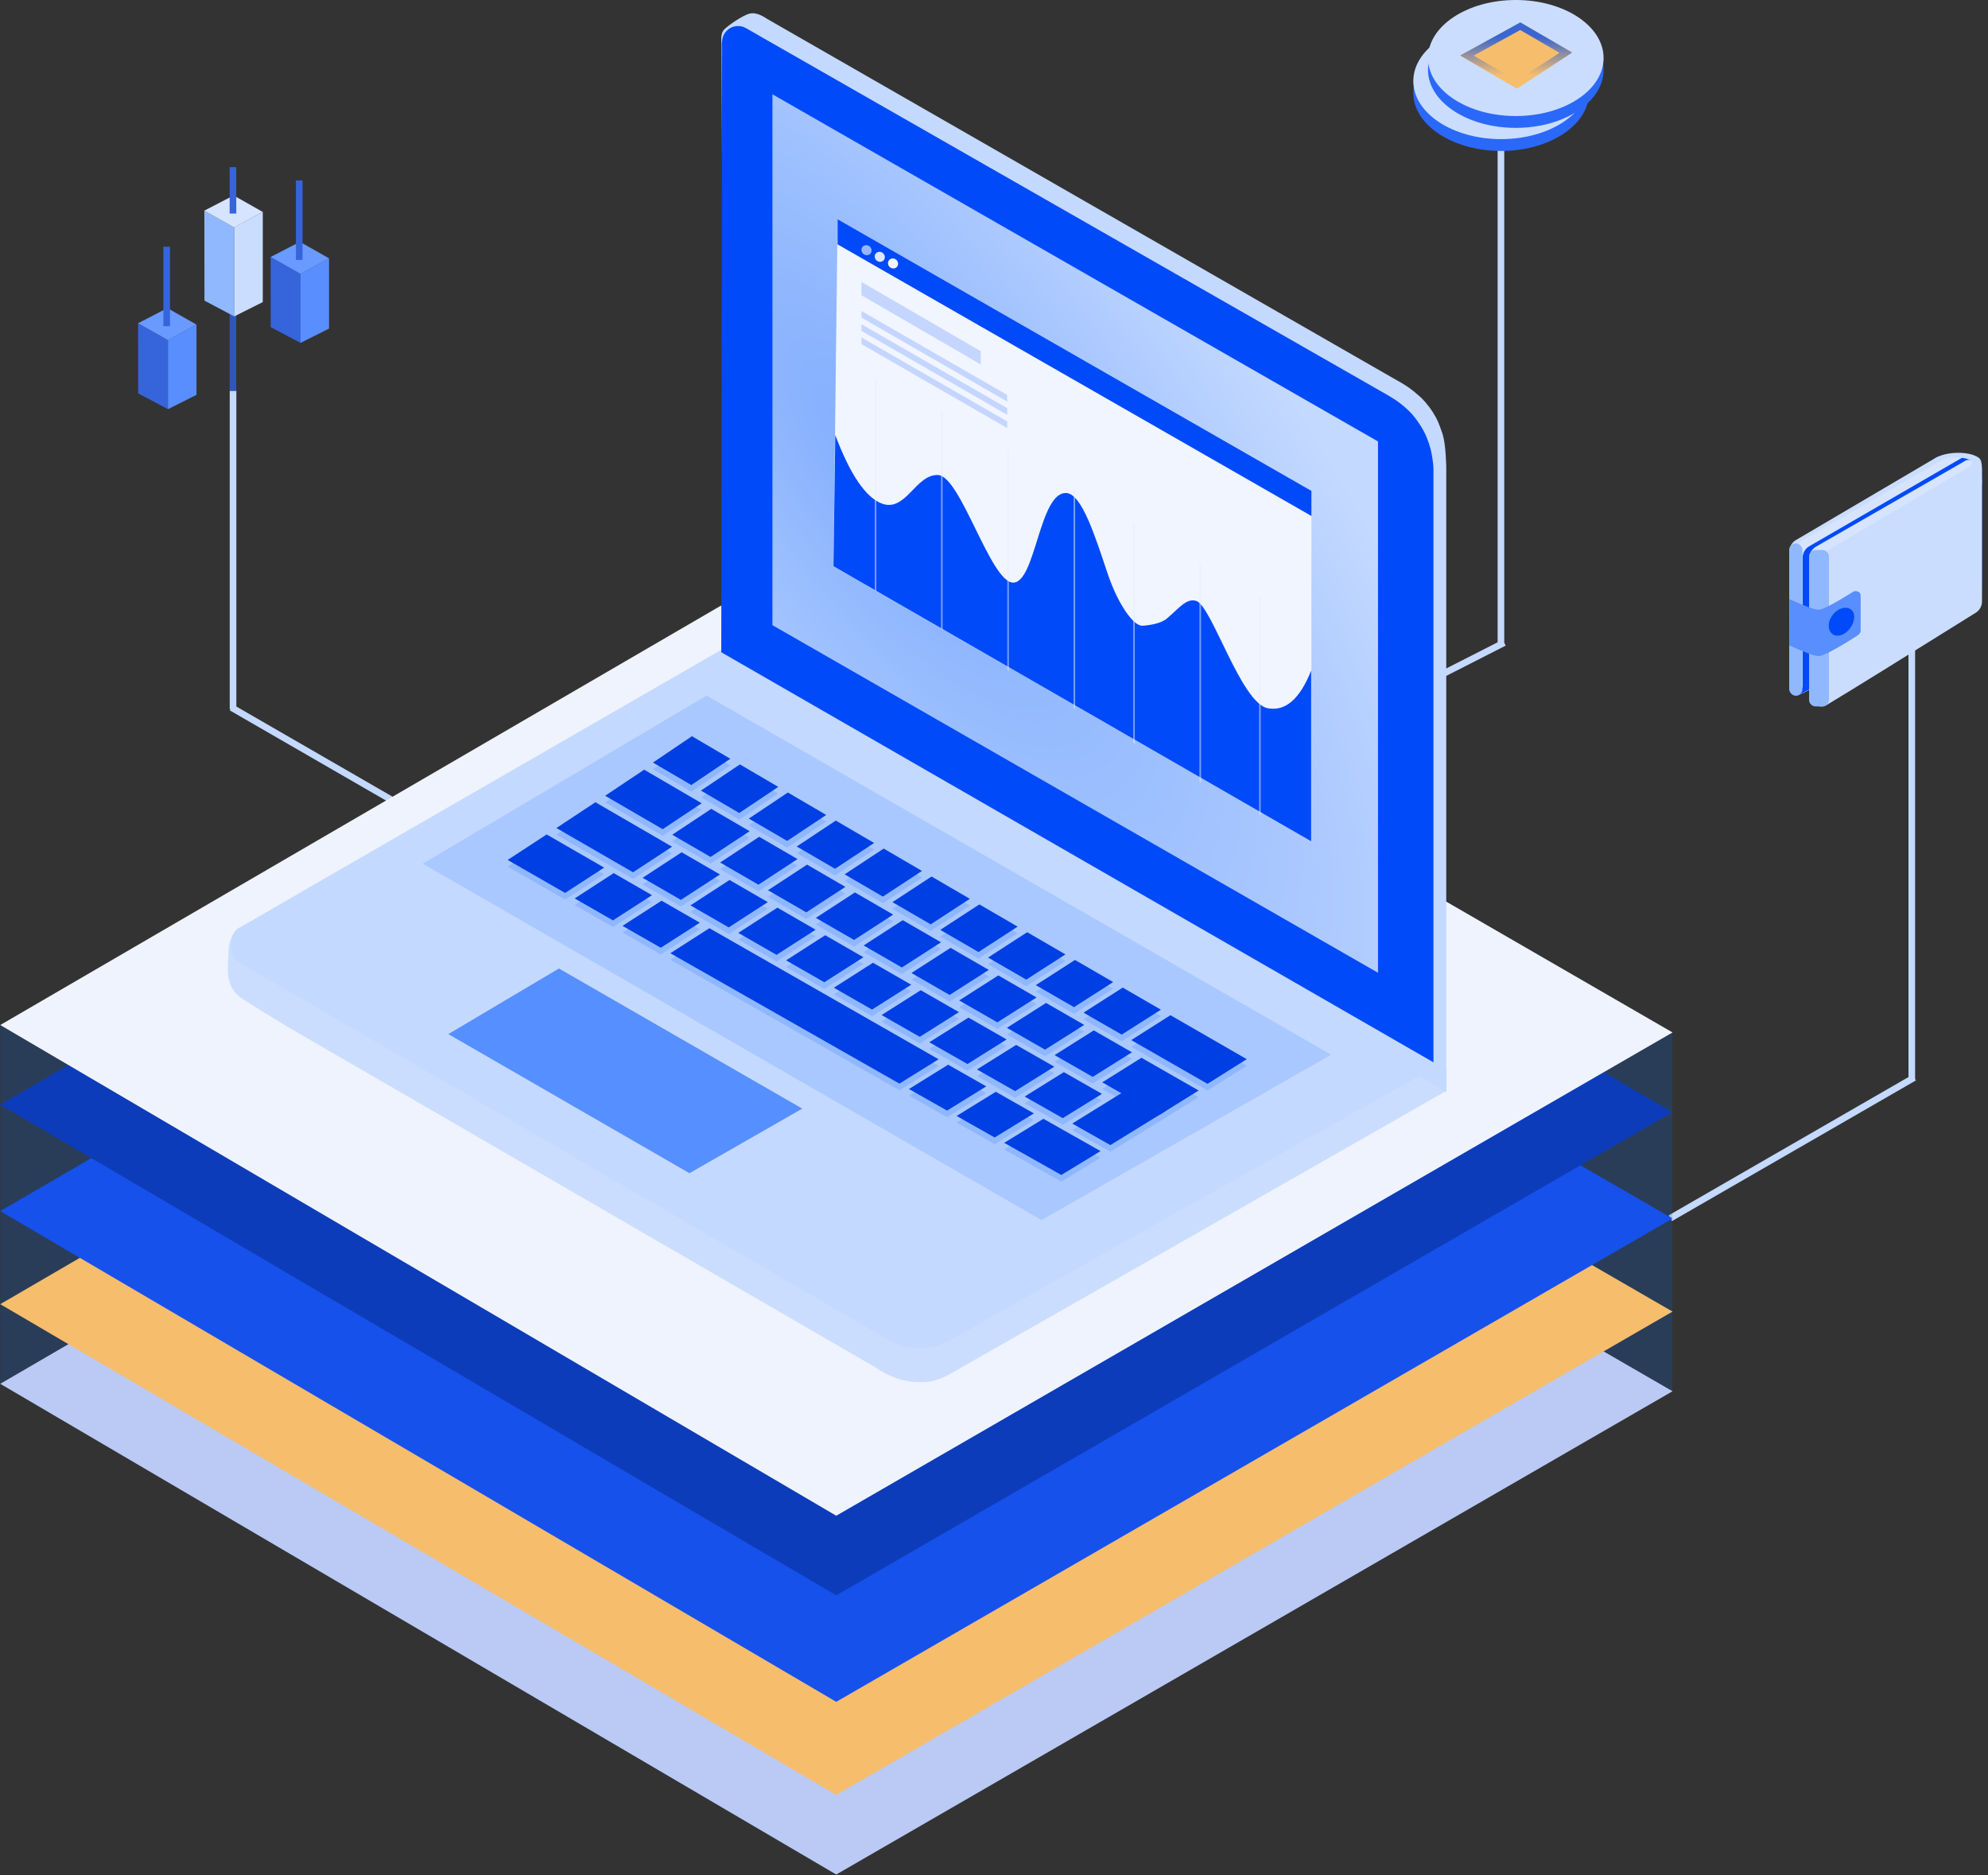<?xml version="1.0" encoding="UTF-8"?>
<svg width="300px" height="283px" viewBox="0 0 300 283" version="1.1" xmlns="http://www.w3.org/2000/svg" xmlns:xlink="http://www.w3.org/1999/xlink">
    <rect x="0" y="0" width="300" height="283" fill="#333333" stroke="none"/>
    <!-- Generator: Sketch 48.2 (47327) - http://www.bohemiancoding.com/sketch -->
    <title>COMP_ICONS</title>
    <desc>Created with Sketch.</desc>
    <defs>
        <linearGradient x1="55.971%" y1="84.102%" x2="55.971%" y2="18.847%" id="linearGradient-1">
            <stop stop-color="#F6BD6C" offset="0%"></stop>
            <stop stop-color="#3967CF" offset="100%"></stop>
        </linearGradient>
        <polygon id="path-2" points="13.931 3.378 21.759 7.929 13.411 13.356 4.853 8.373"></polygon>
        <polygon id="path-3" points="13.931 3.378 21.759 7.929 13.411 13.356 4.853 8.373"></polygon>
        <radialGradient cx="18.803%" cy="42.525%" fx="18.803%" fy="42.525%" r="170.12%" gradientTransform="translate(0.188,0.425),scale(1,0.689),rotate(54.08),scale(1,0.367),translate(-0.188,-0.425)" id="radialGradient-4">
            <stop stop-color="#82AEFE" offset="0%"></stop>
            <stop stop-color="#C4D9FF" offset="100%"></stop>
        </radialGradient>
    </defs>
    <g id="Page-1" stroke="none" stroke-width="1" fill="none" fill-rule="evenodd">
        <g id="COMP_ICONS" transform="translate(-110, -34)">
            <g id="icons" transform="translate(129, 34)">
                <g id="LOCK" transform="translate(232, 67)">
                    <rect id="Rectangle-10" fill="#C4D9FF" x="37" y="30" width="1" height="66"></rect>
                    <polygon id="Rectangle-10" fill="#C4D9FF" transform="translate(19.463, 106.232) rotate(-300) translate(-19.463, -106.232) " points="18.973 84.998 19.973 84.998 19.953 127.466 18.953 127.466"></polygon>
                    <g id="koshel2" transform="translate(13, 0)">
                        <path d="M7.018,14.499 L28.08,2.104 C29.032,1.544 30.258,1.861 30.818,2.813 C30.999,3.121 31.094,3.471 31.094,3.828 L31.094,21.785 C31.094,22.467 30.747,23.102 30.173,23.47 L9.111,36.959 C8.181,37.554 6.944,37.283 6.348,36.353 C6.142,36.031 6.032,35.657 6.032,35.274 L6.032,16.222 C6.032,15.514 6.407,14.858 7.018,14.499 Z" id="Rectangle-32" fill="#CADDFF"></path>
                        <path d="M31,4 C32.105,4 33.914,3.304 33.914,2.752 C33.914,2.2 32.517,1.594 31.413,1.594 C30.308,1.594 29,2.448 29,3 C29,3.552 29.895,4 31,4 Z" id="Oval-5" fill="#93B6FF"></path>
                        <path d="M8.036,14.502 L30.134,1.817 C31.092,1.267 32.314,1.597 32.864,2.555 C32.958,2.72 33.029,2.897 33.074,3.081 L33.405,4.452 L32.166,21.872 C32.121,22.506 31.777,23.08 31.24,23.42 C16.533,32.727 8.614,37.539 7.482,37.856 C7.482,37.856 7.482,37.856 7.482,37.856 L7.482,37.856 C7.294,37.909 7.098,37.799 7.045,37.61 C7.037,37.579 7.032,37.547 7.032,37.515 L7.032,16.237 C7.032,15.52 7.415,14.859 8.036,14.502 Z" id="Rectangle-32" fill="#D6E4FF"></path>
                        <path d="M9.03,15.435 L32.092,2.076 C33.047,1.522 34.271,1.848 34.825,2.804 C35.001,3.109 35.094,3.455 35.094,3.807 L35.094,21.597 C35.094,22.328 34.695,23.001 34.054,23.351 L7.443,37.903 L7.443,37.903 C7.289,37.956 7.121,37.874 7.068,37.72 C7.027,37.6 7.067,37.468 7.168,37.391 C7.744,36.948 8.032,36.716 8.032,36.695 C8.032,30.185 8.032,23.675 8.032,17.166 L8.032,17.166 C8.032,16.452 8.412,15.793 9.03,15.435 Z" id="Rectangle-32" fill="#004AFA"></path>
                        <path d="M10.035,15.502 L32.435,2.618 L32.435,2.618 C32.884,2.27 33.53,2.351 33.878,2.8 C34.018,2.98 34.094,3.202 34.094,3.43 L34.094,4.991 L34.094,22.785 C34.094,23.467 33.747,24.102 33.173,24.47 L12.111,37.959 C11.181,38.554 9.944,38.283 9.348,37.353 C9.142,37.031 9.032,36.657 9.032,36.274 L9.032,17.236 C9.032,16.52 9.415,15.859 10.035,15.502 Z" id="Rectangle-32" fill="#D6E4FF"></path>
                        <g id="Group-10" transform="translate(6, 1)">
                            <path d="M29.102,4.504 C29.102,1.5 29.128,1.256 28.037,0.767 C26.946,0.279 25.061,0.193 23.54,0.554 C22.526,0.795 21.749,1.236 21.207,1.877 C22.067,1.462 22.788,1.212 23.37,1.13 C24.358,0.991 25.705,0.9 26.838,1.249 C28.588,1.788 27.033,2.562 25.993,3.224 C25.131,3.773 24.3,4.284 24.522,4.4 C24.661,4.473 29.102,7.508 29.102,4.504 Z" id="Path-2" fill="#CADDFF"></path>
                            <path d="M4.982,15.519 L26.08,3.104 C27.032,2.544 28.258,2.861 28.818,3.813 C28.999,4.121 29.094,4.471 29.094,4.828 L29.094,22.771 C29.094,23.461 28.739,24.102 28.154,24.467 C16.883,31.507 9.382,36.151 5.65,38.399 C5.65,38.399 5.65,38.399 5.65,38.399 L5.65,38.399 C4.93,38.833 3.993,38.601 3.559,37.88 C3.365,37.558 3.297,37.176 3.367,36.808 C3.374,36.775 3.377,36.751 3.378,36.735 C3.39,36.561 3.597,30.043 3.998,17.181 L3.998,17.181 C4.019,16.495 4.391,15.868 4.982,15.519 Z" id="Rectangle-32" fill="#CADDFF"></path>
                            <rect id="Rectangle-11" fill="#90B8FF" x="0" y="14" width="2" height="23" rx="1"></rect>
                            <path d="M4,15 L5,15 C5.552,15 6,15.448 6,16 L6,37.61 C6,38.162 5.552,38.61 5,38.61 L4,38.61 C3.448,38.61 3,38.162 3,37.61 L3,16 C3,15.448 3.448,15 4,15 Z" id="Rectangle-11" fill="#90B8FF"></path>
                            <g id="Group-7" transform="translate(0, 21)">
                                <path d="M0.037,1.414 C2.362,2.484 3.837,3.019 4.462,3.019 C5.4,3.019 9.68,0.29 9.73,0.252 C9.779,0.214 10.782,0.016 10.782,0.945 C10.782,1.535 10.782,3.265 10.782,6.204 C10.782,6.471 10.593,6.724 10.217,6.964 C7.026,8.99 5.108,10.003 4.462,10.003 C3.817,10.003 2.336,9.465 0.02,8.391 L0.037,1.414 Z" id="Path-52" fill="#588EFD"></path>
                                <path d="M7.887,6.828 C8.906,6.464 9.766,5.273 9.809,4.169 C9.852,3.064 8.991,2.464 7.887,2.828 C6.782,3.192 5.921,4.383 5.964,5.487 C6.007,6.592 6.868,7.192 7.887,6.828 Z" id="Oval-8" fill="#004AFA"></path>
                            </g>
                        </g>
                        <g id="Group-10"></g>
                    </g>
                </g>
                <g id="MONEY" transform="translate(194, 0)">
                    <g id="Group-5">
                        <g id="Group-4">
                            <g id="MONEY">
                                <rect id="Rectangle-10" fill="#C4D9FF" x="13" y="22" width="1" height="75"></rect>
                                <polygon id="Rectangle-10" fill="#C4D9FF" transform="translate(7.473, 100.306) rotate(63) translate(-7.473, -100.306) " points="6.973 92.99 7.973 92.99 7.973 107.622 6.973 107.622"></polygon>
                                <g id="Group-8">
                                    <g transform="translate(0.277, 3.483)">
                                        <path d="M13.249,19.297 C20.566,19.297 26.497,15.377 26.497,10.541 C26.497,5.705 20.566,1.785 13.249,1.785 C5.932,1.785 0,5.705 0,10.541 C0,15.377 5.932,19.297 13.249,19.297 Z" id="Oval-4" fill="#2A68F9"></path>
                                        <path d="M13.249,17.512 C20.566,17.512 26.497,13.592 26.497,8.756 C26.497,3.92 20.566,0 13.249,0 C5.932,0 0,3.92 0,8.756 C0,13.592 5.932,17.512 13.249,17.512 Z" id="Oval-4" fill="#CADDFF"></path>
                                        <g id="Rectangle-19">
                                            <use fill="#F6BD6C" fill-rule="evenodd" xlink:href="#path-2"></use>
                                            <path stroke="url(#linearGradient-1)" stroke-width="1" d="M13.925,3.953 L5.868,8.385 L13.396,12.769 L20.805,7.953 L13.925,3.953 Z"></path>
                                        </g>
                                    </g>
                                    <g transform="translate(2.494, 0)">
                                        <path d="M13.249,19.297 C20.566,19.297 26.497,15.377 26.497,10.541 C26.497,5.705 20.566,1.785 13.249,1.785 C5.932,1.785 0,5.705 0,10.541 C0,15.377 5.932,19.297 13.249,19.297 Z" id="Oval-4" fill="#2A68F9"></path>
                                        <path d="M13.249,17.512 C20.566,17.512 26.497,13.592 26.497,8.756 C26.497,3.92 20.566,0 13.249,0 C5.932,0 0,3.92 0,8.756 C0,13.592 5.932,17.512 13.249,17.512 Z" id="Oval-4" fill="#CADDFF"></path>
                                        <g id="Rectangle-19">
                                            <use fill="#F6BD6C" fill-rule="evenodd" xlink:href="#path-3"></use>
                                            <path stroke="url(#linearGradient-1)" stroke-width="1" d="M13.925,3.953 L5.868,8.385 L13.396,12.769 L20.805,7.953 L13.925,3.953 Z"></path>
                                        </g>
                                    </g>
                                </g>
                            </g>
                        </g>
                    </g>
                    <g id="Group-5" transform="translate(24, 9)">
                        <g id="Group-4" transform="translate(0, 9)"></g>
                    </g>
                </g>
                <g id="MONEY" transform="translate(0.654, 25.227)">
                    <g id="Group-5" transform="translate(1, 12)">
                        <g id="Group-4" transform="translate(0, 9)">
                            <polygon id="Rectangle-31" fill="#3664DB" points="0.183 2.551 4.7 5.083 4.7 15.522 0.2 13.142"></polygon>
                            <polygon id="Rectangle-32" fill="#588EFD" points="4.693 5.079 9 2.755 9 13.36 4.693 15.522"></polygon>
                            <polygon id="Rectangle-33" fill="#699AFF" points="4.603 0.269 8.997 2.756 4.694 5.095 0.184 2.555"></polygon>
                        </g>
                        <rect id="Rectangle-10" fill="#3664DB" x="4" y="0" width="1" height="12"></rect>
                        <rect id="Rectangle-10" fill="#2F56B9" x="14" y="9.773" width="1" height="12"></rect>
                    </g>
                    <g id="Group-5" transform="translate(21, 2)">
                        <g id="Group-4" transform="translate(0, 9)">
                            <polygon id="Rectangle-31" fill="#3664DB" points="0.183 2.551 4.7 5.083 4.7 15.522 0.2 13.142"></polygon>
                            <polygon id="Rectangle-32" fill="#588EFD" points="4.693 5.079 9 2.755 9 13.36 4.693 15.522"></polygon>
                            <polygon id="Rectangle-33" fill="#699AFF" points="4.603 0.269 8.997 2.756 4.694 5.095 0.184 2.555"></polygon>
                        </g>
                        <rect id="Rectangle-10" fill="#3664DB" x="4" y="0" width="1" height="12"></rect>
                    </g>
                    <g id="dex-icon" transform="translate(0.5, 4)">
                        <g id="dex-2222222" transform="translate(10, 0)">
                            <polygon id="Rectangle-31" fill="#90B8FF" points="0.683 2.551 5.2 5.083 5.2 18.522 0.7 16.142"></polygon>
                            <polygon id="Rectangle-32" fill="#CADDFF" points="5.193 5.079 9.5 2.755 9.5 16.36 5.193 18.522"></polygon>
                            <polygon id="Rectangle-33" fill="#D6E4FF" points="5.103 0.269 9.497 2.756 5.194 5.095 0.684 2.555"></polygon>
                        </g>
                        <g id="dex-3" transform="translate(0, 18)"></g>
                    </g>
                    <rect id="Rectangle-10" fill="#3664DB" x="15" y="0" width="1" height="7"></rect>
                </g>
                <g id="KOSHEL" transform="translate(7, 31)" fill="#C4D9FF">
                    <rect id="Rectangle-10" x="8.666" y="28" width="1" height="48"></rect>
                    <polygon id="Rectangle-10" transform="translate(30.319, 88.123) rotate(-240) translate(-30.319, -88.123) " points="29.819 63.408 30.819 63.408 30.819 112.838 29.819 112.838"></polygon>
                </g>
            </g>
            <g id="COMP">
                <g id="NOUT" transform="translate(103, 36)">
                    <g id="Podstavka-1" transform="translate(6.436, 27.03)">
                        <polygon id="Rectangle-4" fill-opacity="0.199" fill="#0069EC" points="0.612 125.659 252.921 126.763 252.921 180.897 0.612 179.818"></polygon>
                        <polygon id="Rectangle-Copy-3" fill="#BACAF5" transform="translate(126.782, 180.365) rotate(45) translate(-126.782, -180.365) " points="74.053 129.593 216.4 91.54 178.733 232.349 37.164 269.19"></polygon>
                        <polygon id="Rectangle-Copy-3" fill="#f6bd6c" transform="translate(126.782, 168.344) rotate(45) translate(-126.782, -168.344) " points="74.053 117.572 216.4 79.519 178.733 220.329 37.164 257.17"></polygon>
                        <polygon id="Rectangle" fill="#1651EC" transform="translate(126.782, 154.303) rotate(45) translate(-126.782, -154.303) " points="74.053 103.531 216.4 65.477 178.733 206.287 37.164 243.128"></polygon>
                        <polygon id="Rectangle" fill="#0D3CBA" transform="translate(126.782, 138.24) rotate(45) translate(-126.782, -138.24) " points="74.053 87.468 216.4 49.415 178.733 190.224 37.164 227.065"></polygon>
                        <polygon id="Rectangle-Copy" fill="#EFF3FD" transform="translate(126.782, 126.219) rotate(45) translate(-126.782, -126.219) " points="74.053 75.447 216.4 37.394 178.733 178.203 37.164 215.044"></polygon>
                    </g>
                    <path d="M41.474,141.801 C41.474,143.74 40.685,146.896 43.622,148.765 C45.579,150.011 47.829,151.405 50.369,152.947 L139.033,204.307 C141.207,205.818 143.424,206.573 145.686,206.573 C146.155,206.573 147.842,206.78 150.251,205.413 C156.674,201.772 181.687,187.505 225.288,162.611 C225.288,160.819 225.288,159.747 225.288,159.396 C225.288,159.046 188.737,138.092 115.635,96.535 L42.622,138.321 C41.857,139.348 41.474,140.508 41.474,141.801 Z" id="Path-44" fill="#CADDFF"></path>
                    <path d="M116.029,95.955 C73.002,120.746 49.367,134.383 45.122,136.867 C44.753,137.083 43.669,137.705 43.375,137.851 C41.174,138.946 41.888,141.738 42.17,142.302 C42.453,142.867 42.991,143.253 43.54,143.541 C44.808,144.206 45.95,145.003 48.41,146.312 C48.802,146.521 50.059,147.323 51.825,148.337 C58.204,152 87.867,169.245 140.813,200.071 C142.152,200.796 143.219,201.201 144.014,201.285 C145.205,201.412 146.719,201.607 148.118,201.141 C148.578,200.987 149.052,200.904 150.208,200.322 C150.978,199.935 152.412,199.13 154.51,197.909 L224.604,158.429 L116.356,95.248 L116.029,95.955 Z" id="Path-43" fill="#C4D9FF"></path>
                    <path d="M225.248,162.822 L225.247,68.326 C225.174,65.949 224.97,64.283 224.635,63.329 C224.132,61.897 223.951,61.372 223.266,60.277 C222.519,59.086 221.611,58.132 221.25,57.827 C220.733,57.391 220.155,56.882 219.543,56.455 C218.996,56.074 218.094,55.536 216.838,54.842 L122.728,0.83 C121.709,0.137 120.843,-0.122 120.13,0.053 C119.06,0.317 116.826,1.87 116.265,2.47 C115.89,2.87 115.764,3.577 115.887,4.591 L116.265,96.497 L225.248,162.822 Z" id="Path-46" fill="#C4D9FF"></path>
                    <path d="M115.842,96.432 L115.967,5.075 C115.955,4.626 115.955,4.325 115.967,4.172 C115.994,3.83 116.072,3.67 116.113,3.51 C116.159,3.332 116.33,3.012 116.576,2.737 C116.883,2.393 117.31,2.099 117.807,1.997 C117.808,1.996 117.936,1.956 118.151,1.938 C118.264,1.929 118.42,1.927 118.553,1.938 C118.604,1.943 118.802,1.951 119.025,2.015 C119.121,2.042 119.251,2.089 119.372,2.146 C119.532,2.22 119.678,2.305 119.735,2.338 C120.055,2.525 120.85,2.981 122.122,3.706 L216.613,57.745 C217.202,58.107 217.622,58.378 217.874,58.558 C218.672,59.128 219.288,59.677 219.744,60.147 C220.159,60.574 220.59,61.02 221.404,62.291 C222.218,63.562 222.65,64.903 222.869,65.716 C223.022,66.283 223.317,67.81 223.317,68.822 C223.317,69.497 223.317,70.999 223.317,73.329 L223.317,158.317 L115.842,96.432 Z" id="Path-45" fill="#004AFA"></path>
                    <polygon id="Rectangle-8" fill="url(#radialGradient-4)" points="123.564 12.228 214.95 64.622 214.95 144.802 123.564 92.344"></polygon>
                    <polygon id="Rectangle-9" fill="#A9C8FF" points="113.628 102.97 207.871 157.161 164.173 182.129 70.792 128.339"></polygon>
                    <g id="KLAVA-wrp" transform="translate(83, 108)">
                        <g id="KLAVA" transform="translate(56.401, 35.119) rotate(0.5) translate(-56.401, -35.119) translate(0.401, 2.119)" fill="#8EB7FF">
                            <polygon id="Rectangle-30" points="27.729 0.231 33.552 3.582 27.698 7.594 21.879 4.26"></polygon>
                            <polygon id="Rectangle-30" points="35.007 4.419 40.825 7.764 34.969 11.754 29.153 8.426"></polygon>
                            <polygon id="Rectangle-30" points="42.28 8.599 48.095 11.937 42.235 15.906 36.422 12.585"></polygon>
                            <polygon id="Rectangle-30" points="49.548 12.771 55.36 16.102 49.497 20.048 43.688 16.735"></polygon>
                            <polygon id="Rectangle-30" points="56.812 16.934 62.62 20.257 56.754 24.182 50.948 20.876"></polygon>
                            <polygon id="Rectangle-30" points="64.072 21.087 69.877 24.403 64.007 28.305 58.205 25.007"></polygon>
                            <polygon id="Rectangle-30" points="71.327 25.231 77.128 28.539 71.255 32.419 65.457 29.129"></polygon>
                            <polygon id="Rectangle-30" points="78.578 29.364 84.376 32.664 78.499 36.522 72.704 33.24"></polygon>
                            <polygon id="Rectangle-30" points="85.825 33.487 91.619 36.778 85.738 40.614 79.947 37.341"></polygon>
                            <polygon id="Rectangle-30" points="93.067 37.599 98.857 40.881 92.974 44.694 87.186 41.431"></polygon>
                            <polygon id="Rectangle-30" points="100.304 41.7 111.875 48.236 105.986 52.009 94.42 45.509"></polygon>
                            <polygon id="Rectangle-30" points="98.768 56.761 90.1 51.922 95.986 48.163 104.658 53.028"></polygon>
                            <polygon id="Rectangle-30" points="88.655 51.114 82.872 47.877 88.754 44.095 94.54 47.35"></polygon>
                            <polygon id="Rectangle-30" points="81.426 47.066 75.639 43.82 81.518 40.016 87.307 43.28"></polygon>
                            <polygon id="Rectangle-30" points="74.192 43.007 68.402 39.751 74.278 35.925 80.071 39.199"></polygon>
                            <polygon id="Rectangle-30" points="66.954 38.936 61.161 35.671 67.033 31.824 72.829 35.106"></polygon>
                            <polygon id="Rectangle-30" points="59.712 34.854 53.915 31.581 59.784 27.712 65.584 31.002"></polygon>
                            <polygon id="Rectangle-30" points="52.465 30.762 46.665 27.481 52.53 23.59 58.333 26.888"></polygon>
                            <polygon id="Rectangle-30" points="45.214 26.66 39.41 23.371 45.272 19.459 51.079 22.765"></polygon>
                            <polygon id="Rectangle-30" points="37.959 22.548 32.151 19.252 38.01 15.318 43.82 18.631"></polygon>
                            <polygon id="Rectangle-30" points="30.699 18.427 24.887 15.124 30.743 11.168 36.557 14.489"></polygon>
                            <polygon id="Rectangle-30" points="23.434 14.297 14.711 9.331 20.562 5.345 29.289 10.337"></polygon>
                            <polygon id="Rectangle-30" points="84.043 65.953 75.385 61.18 81.271 57.501 89.933 62.3"></polygon>
                            <polygon id="Rectangle-30" points="73.942 60.383 68.166 57.189 74.048 53.488 79.827 56.7"></polygon>
                            <polygon id="Rectangle-30" points="66.721 56.39 60.941 53.186 66.821 49.464 72.603 52.685"></polygon>
                            <polygon id="Rectangle-30" points="59.496 52.384 24.754 33.007 30.617 29.178 65.375 48.658"></polygon>
                            <polygon id="Rectangle-30" points="23.305 32.194 17.504 28.941 23.363 25.09 29.166 28.361"></polygon>
                            <polygon id="Rectangle-30" points="16.053 28.126 10.249 24.865 16.104 20.994 21.911 24.272"></polygon>
                            <polygon id="Rectangle-30" points="8.797 24.049 0.084 19.146 5.935 15.245 14.652 20.174"></polygon>
                            <polygon id="Rectangle-30" points="91.406 61.382 85.631 58.18 94.02 52.883 99.799 56.11"></polygon>
                            <polygon id="Rectangle-30" points="84.187 57.379 78.409 54.167 84.293 50.435 90.074 53.664"></polygon>
                            <polygon id="Rectangle-30" points="76.964 53.363 71.182 50.142 77.063 46.387 82.847 49.626"></polygon>
                            <polygon id="Rectangle-30" points="69.736 49.335 63.951 46.105 69.828 42.329 75.616 45.577"></polygon>
                            <polygon id="Rectangle-30" points="62.505 45.296 56.716 42.057 62.59 38.259 68.381 41.516"></polygon>
                            <polygon id="Rectangle-30" points="55.268 41.246 49.476 37.998 55.346 34.179 61.141 37.444"></polygon>
                            <polygon id="Rectangle-30" points="48.027 37.185 42.232 33.929 48.099 30.088 53.897 33.361"></polygon>
                            <polygon id="Rectangle-30" points="40.782 33.114 34.983 29.849 40.847 25.987 46.649 29.268"></polygon>
                            <polygon id="Rectangle-30" points="33.533 29.032 27.73 25.761 33.59 21.877 39.396 25.166"></polygon>
                            <polygon id="Rectangle-30" points="26.279 24.942 20.472 21.663 26.329 17.758 32.138 21.054"></polygon>
                            <polygon id="Rectangle-30" points="19.02 20.842 7.398 14.265 13.248 10.322 24.876 16.933"></polygon>
                        </g>
                        <g id="KLAVA" transform="translate(56.401, 34.119) rotate(0.5) translate(-56.401, -34.119) translate(0.401, 1.119)" fill="#003FE3">
                            <polygon id="Rectangle-30" points="27.729 0.231 33.552 3.582 27.698 7.594 21.879 4.26"></polygon>
                            <polygon id="Rectangle-30" points="35.007 4.419 40.825 7.764 34.969 11.754 29.153 8.426"></polygon>
                            <polygon id="Rectangle-30" points="42.28 8.599 48.095 11.937 42.235 15.906 36.422 12.585"></polygon>
                            <polygon id="Rectangle-30" points="49.548 12.771 55.36 16.102 49.497 20.048 43.688 16.735"></polygon>
                            <polygon id="Rectangle-30" points="56.812 16.934 62.62 20.257 56.754 24.182 50.948 20.876"></polygon>
                            <polygon id="Rectangle-30" points="64.072 21.087 69.877 24.403 64.007 28.305 58.205 25.007"></polygon>
                            <polygon id="Rectangle-30" points="71.327 25.231 77.128 28.539 71.255 32.419 65.457 29.129"></polygon>
                            <polygon id="Rectangle-30" points="78.578 29.364 84.376 32.664 78.499 36.522 72.704 33.24"></polygon>
                            <polygon id="Rectangle-30" points="85.825 33.487 91.619 36.778 85.738 40.614 79.947 37.341"></polygon>
                            <polygon id="Rectangle-30" points="93.067 37.599 98.857 40.881 92.974 44.694 87.186 41.431"></polygon>
                            <polygon id="Rectangle-30" points="100.304 41.7 111.875 48.236 105.986 52.009 94.42 45.509"></polygon>
                            <polygon id="Rectangle-30" points="98.768 56.761 90.1 51.922 95.986 48.163 104.658 53.028"></polygon>
                            <polygon id="Rectangle-30" points="88.655 51.114 82.872 47.877 88.754 44.095 94.54 47.35"></polygon>
                            <polygon id="Rectangle-30" points="81.426 47.066 75.639 43.82 81.518 40.016 87.307 43.28"></polygon>
                            <polygon id="Rectangle-30" points="74.192 43.007 68.402 39.751 74.278 35.925 80.071 39.199"></polygon>
                            <polygon id="Rectangle-30" points="66.954 38.936 61.161 35.671 67.033 31.824 72.829 35.106"></polygon>
                            <polygon id="Rectangle-30" points="59.712 34.854 53.915 31.581 59.784 27.712 65.584 31.002"></polygon>
                            <polygon id="Rectangle-30" points="52.465 30.762 46.665 27.481 52.53 23.59 58.333 26.888"></polygon>
                            <polygon id="Rectangle-30" points="45.214 26.66 39.41 23.371 45.272 19.459 51.079 22.765"></polygon>
                            <polygon id="Rectangle-30" points="37.959 22.548 32.151 19.252 38.01 15.318 43.82 18.631"></polygon>
                            <polygon id="Rectangle-30" points="30.699 18.427 24.887 15.124 30.743 11.168 36.557 14.489"></polygon>
                            <polygon id="Rectangle-30" points="23.434 14.297 14.711 9.331 20.562 5.345 29.289 10.337"></polygon>
                            <polygon id="Rectangle-30" points="84.043 65.953 75.385 61.18 81.271 57.501 89.933 62.3"></polygon>
                            <polygon id="Rectangle-30" points="73.942 60.383 68.166 57.189 74.048 53.488 79.827 56.7"></polygon>
                            <polygon id="Rectangle-30" points="66.721 56.39 60.941 53.186 66.821 49.464 72.603 52.685"></polygon>
                            <polygon id="Rectangle-30" points="59.496 52.384 24.754 33.007 30.617 29.178 65.375 48.658"></polygon>
                            <polygon id="Rectangle-30" points="23.305 32.194 17.504 28.941 23.363 25.09 29.166 28.361"></polygon>
                            <polygon id="Rectangle-30" points="16.053 28.126 10.249 24.865 16.104 20.994 21.911 24.272"></polygon>
                            <polygon id="Rectangle-30" points="8.797 24.049 0.084 19.146 5.935 15.245 14.652 20.174"></polygon>
                            <polygon id="Rectangle-30" points="91.406 61.382 85.631 58.18 94.02 52.883 99.799 56.11"></polygon>
                            <polygon id="Rectangle-30" points="84.187 57.379 78.409 54.167 84.293 50.435 90.074 53.664"></polygon>
                            <polygon id="Rectangle-30" points="76.964 53.363 71.182 50.142 77.063 46.387 82.847 49.626"></polygon>
                            <polygon id="Rectangle-30" points="69.736 49.335 63.951 46.105 69.828 42.329 75.616 45.577"></polygon>
                            <polygon id="Rectangle-30" points="62.505 45.296 56.716 42.057 62.59 38.259 68.381 41.516"></polygon>
                            <polygon id="Rectangle-30" points="55.268 41.246 49.476 37.998 55.346 34.179 61.141 37.444"></polygon>
                            <polygon id="Rectangle-30" points="48.027 37.185 42.232 33.929 48.099 30.088 53.897 33.361"></polygon>
                            <polygon id="Rectangle-30" points="40.782 33.114 34.983 29.849 40.847 25.987 46.649 29.268"></polygon>
                            <polygon id="Rectangle-30" points="33.533 29.032 27.73 25.761 33.59 21.877 39.396 25.166"></polygon>
                            <polygon id="Rectangle-30" points="26.279 24.942 20.472 21.663 26.329 17.758 32.138 21.054"></polygon>
                            <polygon id="Rectangle-30" points="19.02 20.842 7.398 14.265 13.248 10.322 24.876 16.933"></polygon>
                        </g>
                    </g>
                    <polygon id="Rectangle-9" fill="#568FFF" points="91.345 144.158 128.069 165.306 111.041 175.05 74.653 154.058"></polygon>
                </g>
                <g id="cont" transform="translate(235, 67)">
                    <polygon id="Rectangle-34" fill="#F1F5FF" points="1.396 0.083 72.901 41.081 72.901 93.99 0.768 52.479"></polygon>
                    <polygon id="Rectangle-34" fill="#004AFA" points="1.396 0.083 72.901 41.081 72.901 44.868 1.396 3.879"></polygon>
                    <path d="M5.922,5.505 C6.336,5.444 6.6,5.06 6.513,4.647 C6.427,4.233 6.021,3.947 5.608,4.008 C5.194,4.069 4.93,4.453 5.017,4.867 C5.103,5.28 5.509,5.566 5.922,5.505 Z" id="Oval-9" fill="#98B6FF"></path>
                    <path d="M7.922,6.505 C8.336,6.444 8.6,6.06 8.513,5.647 C8.427,5.233 8.021,4.947 7.608,5.008 C7.194,5.069 6.93,5.453 7.017,5.867 C7.103,6.28 7.509,6.566 7.922,6.505 Z" id="Oval-9" fill="#DDE7FF"></path>
                    <path d="M9.922,7.505 C10.336,7.444 10.6,7.06 10.513,6.647 C10.427,6.233 10.021,5.947 9.608,6.008 C9.194,6.069 8.93,6.453 9.017,6.867 C9.103,7.28 9.509,7.566 9.922,7.505 Z" id="Oval-9" fill="#F1F5FF"></path>
                    <polygon id="Rectangle-35" fill="#C4D5FF" points="5 9.554 23 20 23 22 5 11.554"></polygon>
                    <polygon id="Rectangle-35" fill="#C4D5FF" points="5 13.932 26.991 26.598 26.991 27.598 5 14.932"></polygon>
                    <polygon id="Rectangle-35" fill="#C4D5FF" points="5 15.932 26.991 28.598 26.991 29.598 5 16.932"></polygon>
                    <polygon id="Rectangle-35" fill="#C4D5FF" points="5 17.932 26.991 30.598 26.991 31.598 5 18.932"></polygon>
                    <path d="M1.048,32.66 C3.298,38.62 5.635,42.062 8.06,42.987 C11.696,44.374 13.167,38.519 16.572,38.689 C19.977,38.859 24.49,54.923 27.897,54.923 C31.305,54.923 31.847,41.1 35.952,41.408 C38.25,41.581 40.251,47.889 42.113,53.46 C43.711,58.241 46.067,61.499 47.392,61.43 C48.442,61.374 50.17,61.107 51.075,60.355 C52.851,58.879 54.009,57.216 55.52,57.682 C57.838,58.397 62.282,73.091 66.289,73.876 C68.96,74.4 71.152,72.505 72.865,68.19 L72.865,93.967 L0.775,52.454 L1.048,32.66 Z" id="Path-53" fill="#004AFA"></path>
                    <g id="vert-lines" opacity="0.5" transform="translate(7, 24)" fill="#E4ECFF">
                        <polygon id="Rectangle-36" points="0 0 0.25 0 0.25 32.323 0 32.04"></polygon>
                        <polygon id="Rectangle-36" points="10 5 10.25 5 10.25 38.107 10 37.839"></polygon>
                        <polygon id="Rectangle-36" points="20 11 20.25 11 20.25 44.323 20 44.04"></polygon>
                        <polygon id="Rectangle-36" points="30 17 30.25 17 30.25 50.107 30 49.839"></polygon>
                        <polygon id="Rectangle-36" points="39 22 39.25 22 39.25 55.323 39 55.04"></polygon>
                        <polygon id="Rectangle-36" points="49 28 49.25 28 49.25 61.107 49 60.839"></polygon>
                        <polygon id="Rectangle-36" points="58 33 58.25 33 58.25 66.107 58 65.839"></polygon>
                    </g>
                </g>
            </g>
        </g>
    </g>
</svg>